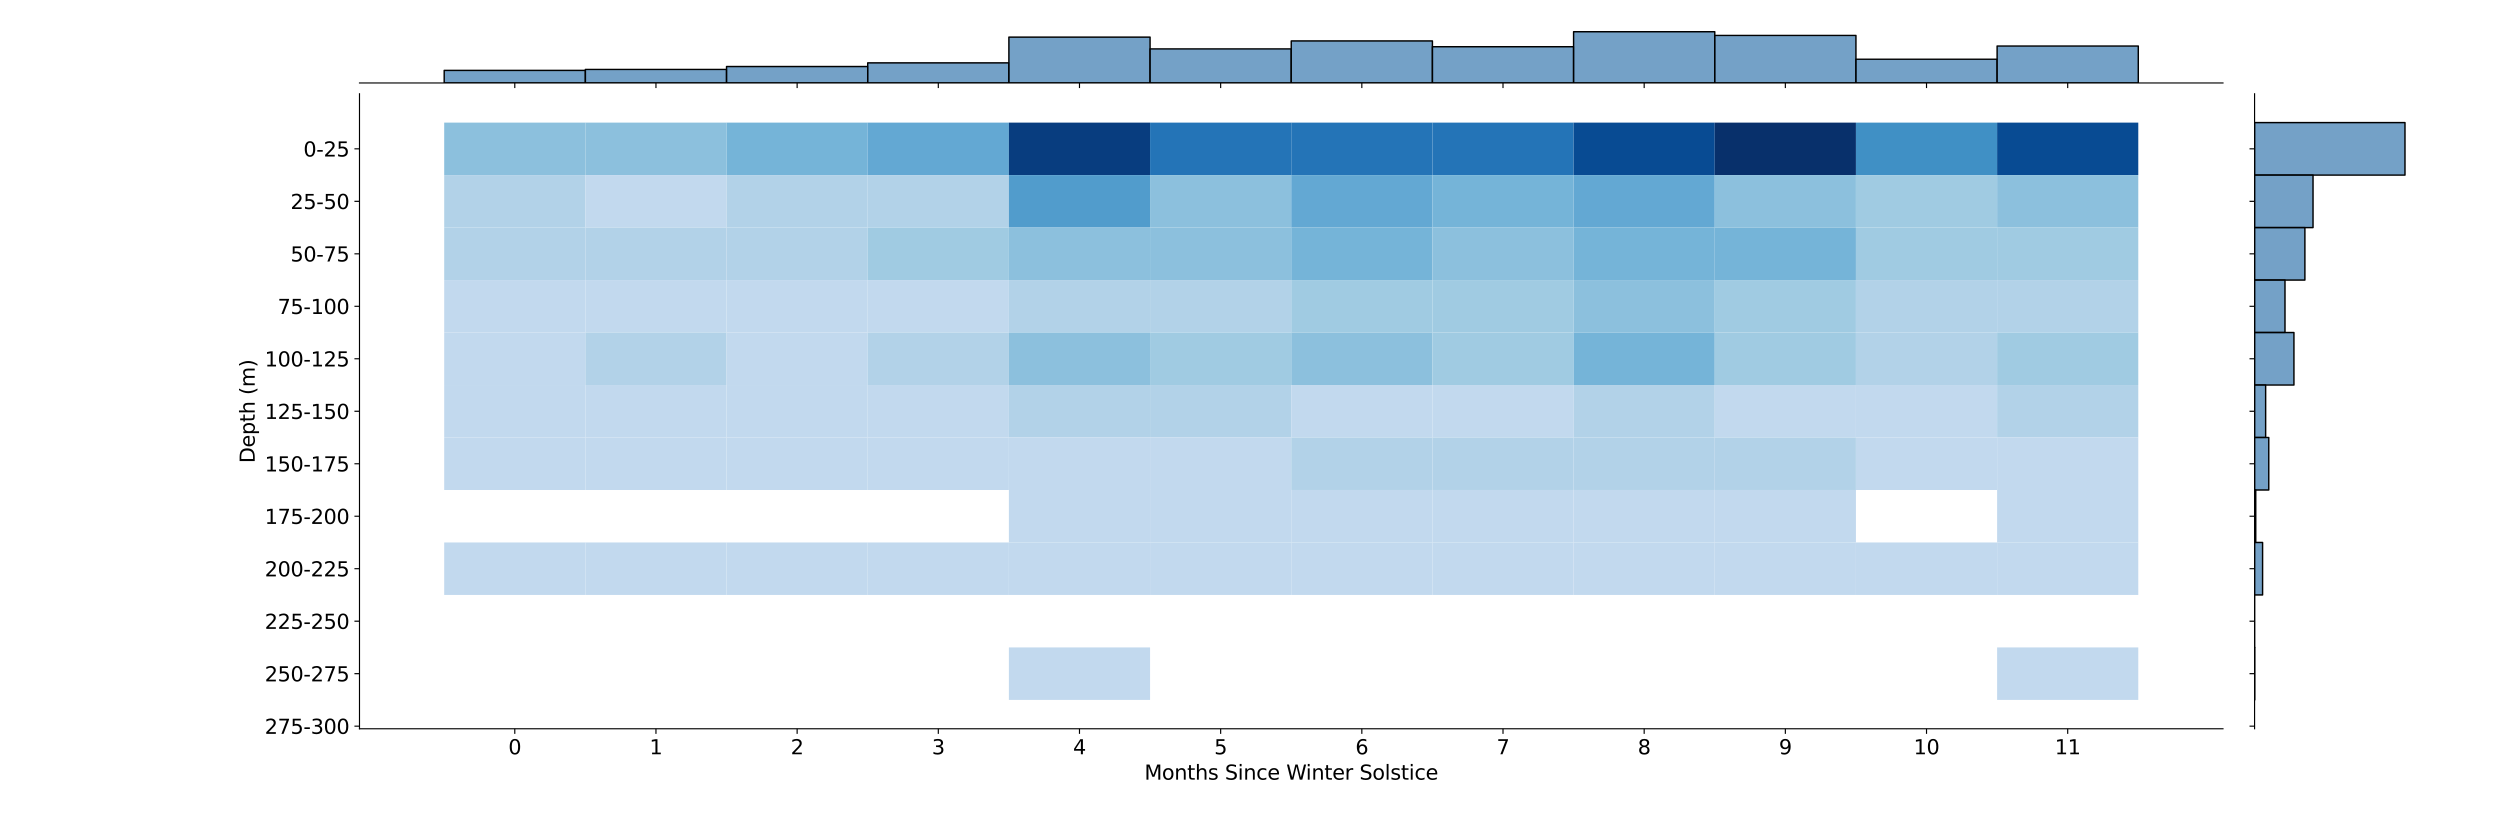 <?xml version="1.0" encoding="utf-8" standalone="no"?>
<!DOCTYPE svg PUBLIC "-//W3C//DTD SVG 1.1//EN"
  "http://www.w3.org/Graphics/SVG/1.1/DTD/svg11.dtd">
<svg xmlns:xlink="http://www.w3.org/1999/xlink" width="1728pt" height="576pt" viewBox="0 0 1728 576" xmlns="http://www.w3.org/2000/svg" version="1.1">
 <defs>
  <style type="text/css">*{stroke-linejoin: round; stroke-linecap: butt}</style>
 </defs>
 <g id="figure_1">
  <g id="patch_1">
   <path d="M 0 576 
L 1728 576 
L 1728 0 
L 0 0 
z
" style="fill: #ffffff"/>
  </g>
  <g id="axes_1">
   <g id="patch_2">
    <path d="M 248.48 503.733 
L 1536.532 503.733 
L 1536.532 64.798 
L 248.48 64.798 
z
" style="fill: #ffffff"/>
   </g>
   <g id="QuadMesh_1">
    <path d="M 307.028 84.749 
L 404.607 84.749 
L 404.607 121.025 
L 307.028 121.025 
L 307.028 84.749 
" clip-path="url(#pee26b76f98)" style="fill: #8cc0dd"/>
    <path d="M 404.607 84.749 
L 502.187 84.749 
L 502.187 121.025 
L 404.607 121.025 
L 404.607 84.749 
" clip-path="url(#pee26b76f98)" style="fill: #8cc0dd"/>
    <path d="M 502.187 84.749 
L 599.767 84.749 
L 599.767 121.025 
L 502.187 121.025 
L 502.187 84.749 
" clip-path="url(#pee26b76f98)" style="fill: #75b4d8"/>
    <path d="M 599.767 84.749 
L 697.346 84.749 
L 697.346 121.025 
L 599.767 121.025 
L 599.767 84.749 
" clip-path="url(#pee26b76f98)" style="fill: #63a8d3"/>
    <path d="M 697.346 84.749 
L 794.926 84.749 
L 794.926 121.025 
L 697.346 121.025 
L 697.346 84.749 
" clip-path="url(#pee26b76f98)" style="fill: #083d7f"/>
    <path d="M 794.926 84.749 
L 892.506 84.749 
L 892.506 121.025 
L 794.926 121.025 
L 794.926 84.749 
" clip-path="url(#pee26b76f98)" style="fill: #2474b7"/>
    <path d="M 892.506 84.749 
L 990.086 84.749 
L 990.086 121.025 
L 892.506 121.025 
L 892.506 84.749 
" clip-path="url(#pee26b76f98)" style="fill: #2474b7"/>
    <path d="M 990.086 84.749 
L 1087.665 84.749 
L 1087.665 121.025 
L 990.086 121.025 
L 990.086 84.749 
" clip-path="url(#pee26b76f98)" style="fill: #2474b7"/>
    <path d="M 1087.665 84.749 
L 1185.245 84.749 
L 1185.245 121.025 
L 1087.665 121.025 
L 1087.665 84.749 
" clip-path="url(#pee26b76f98)" style="fill: #084b93"/>
    <path d="M 1185.245 84.749 
L 1282.825 84.749 
L 1282.825 121.025 
L 1185.245 121.025 
L 1185.245 84.749 
" clip-path="url(#pee26b76f98)" style="fill: #08306b"/>
    <path d="M 1282.825 84.749 
L 1380.404 84.749 
L 1380.404 121.025 
L 1282.825 121.025 
L 1282.825 84.749 
" clip-path="url(#pee26b76f98)" style="fill: #4090c5"/>
    <path d="M 1380.404 84.749 
L 1477.984 84.749 
L 1477.984 121.025 
L 1380.404 121.025 
L 1380.404 84.749 
" clip-path="url(#pee26b76f98)" style="fill: #084b93"/>
    <path d="M 307.028 121.025 
L 404.607 121.025 
L 404.607 157.301 
L 307.028 157.301 
L 307.028 121.025 
" clip-path="url(#pee26b76f98)" style="fill: #b2d2e8"/>
    <path d="M 404.607 121.025 
L 502.187 121.025 
L 502.187 157.301 
L 404.607 157.301 
L 404.607 121.025 
" clip-path="url(#pee26b76f98)" style="fill: #c2d9ee"/>
    <path d="M 502.187 121.025 
L 599.767 121.025 
L 599.767 157.301 
L 502.187 157.301 
L 502.187 121.025 
" clip-path="url(#pee26b76f98)" style="fill: #b2d2e8"/>
    <path d="M 599.767 121.025 
L 697.346 121.025 
L 697.346 157.301 
L 599.767 157.301 
L 599.767 121.025 
" clip-path="url(#pee26b76f98)" style="fill: #b2d2e8"/>
    <path d="M 697.346 121.025 
L 794.926 121.025 
L 794.926 157.301 
L 697.346 157.301 
L 697.346 121.025 
" clip-path="url(#pee26b76f98)" style="fill: #519ccc"/>
    <path d="M 794.926 121.025 
L 892.506 121.025 
L 892.506 157.301 
L 794.926 157.301 
L 794.926 121.025 
" clip-path="url(#pee26b76f98)" style="fill: #8cc0dd"/>
    <path d="M 892.506 121.025 
L 990.086 121.025 
L 990.086 157.301 
L 892.506 157.301 
L 892.506 121.025 
" clip-path="url(#pee26b76f98)" style="fill: #63a8d3"/>
    <path d="M 990.086 121.025 
L 1087.665 121.025 
L 1087.665 157.301 
L 990.086 157.301 
L 990.086 121.025 
" clip-path="url(#pee26b76f98)" style="fill: #75b4d8"/>
    <path d="M 1087.665 121.025 
L 1185.245 121.025 
L 1185.245 157.301 
L 1087.665 157.301 
L 1087.665 121.025 
" clip-path="url(#pee26b76f98)" style="fill: #63a8d3"/>
    <path d="M 1185.245 121.025 
L 1282.825 121.025 
L 1282.825 157.301 
L 1185.245 157.301 
L 1185.245 121.025 
" clip-path="url(#pee26b76f98)" style="fill: #8cc0dd"/>
    <path d="M 1282.825 121.025 
L 1380.404 121.025 
L 1380.404 157.301 
L 1282.825 157.301 
L 1282.825 121.025 
" clip-path="url(#pee26b76f98)" style="fill: #a0cbe2"/>
    <path d="M 1380.404 121.025 
L 1477.984 121.025 
L 1477.984 157.301 
L 1380.404 157.301 
L 1380.404 121.025 
" clip-path="url(#pee26b76f98)" style="fill: #8cc0dd"/>
    <path d="M 307.028 157.301 
L 404.607 157.301 
L 404.607 193.576 
L 307.028 193.576 
L 307.028 157.301 
" clip-path="url(#pee26b76f98)" style="fill: #b2d2e8"/>
    <path d="M 404.607 157.301 
L 502.187 157.301 
L 502.187 193.576 
L 404.607 193.576 
L 404.607 157.301 
" clip-path="url(#pee26b76f98)" style="fill: #b2d2e8"/>
    <path d="M 502.187 157.301 
L 599.767 157.301 
L 599.767 193.576 
L 502.187 193.576 
L 502.187 157.301 
" clip-path="url(#pee26b76f98)" style="fill: #b2d2e8"/>
    <path d="M 599.767 157.301 
L 697.346 157.301 
L 697.346 193.576 
L 599.767 193.576 
L 599.767 157.301 
" clip-path="url(#pee26b76f98)" style="fill: #a0cbe2"/>
    <path d="M 697.346 157.301 
L 794.926 157.301 
L 794.926 193.576 
L 697.346 193.576 
L 697.346 157.301 
" clip-path="url(#pee26b76f98)" style="fill: #8cc0dd"/>
    <path d="M 794.926 157.301 
L 892.506 157.301 
L 892.506 193.576 
L 794.926 193.576 
L 794.926 157.301 
" clip-path="url(#pee26b76f98)" style="fill: #8cc0dd"/>
    <path d="M 892.506 157.301 
L 990.086 157.301 
L 990.086 193.576 
L 892.506 193.576 
L 892.506 157.301 
" clip-path="url(#pee26b76f98)" style="fill: #75b4d8"/>
    <path d="M 990.086 157.301 
L 1087.665 157.301 
L 1087.665 193.576 
L 990.086 193.576 
L 990.086 157.301 
" clip-path="url(#pee26b76f98)" style="fill: #8cc0dd"/>
    <path d="M 1087.665 157.301 
L 1185.245 157.301 
L 1185.245 193.576 
L 1087.665 193.576 
L 1087.665 157.301 
" clip-path="url(#pee26b76f98)" style="fill: #75b4d8"/>
    <path d="M 1185.245 157.301 
L 1282.825 157.301 
L 1282.825 193.576 
L 1185.245 193.576 
L 1185.245 157.301 
" clip-path="url(#pee26b76f98)" style="fill: #75b4d8"/>
    <path d="M 1282.825 157.301 
L 1380.404 157.301 
L 1380.404 193.576 
L 1282.825 193.576 
L 1282.825 157.301 
" clip-path="url(#pee26b76f98)" style="fill: #a0cbe2"/>
    <path d="M 1380.404 157.301 
L 1477.984 157.301 
L 1477.984 193.576 
L 1380.404 193.576 
L 1380.404 157.301 
" clip-path="url(#pee26b76f98)" style="fill: #a0cbe2"/>
    <path d="M 307.028 193.576 
L 404.607 193.576 
L 404.607 229.852 
L 307.028 229.852 
L 307.028 193.576 
" clip-path="url(#pee26b76f98)" style="fill: #c2d9ee"/>
    <path d="M 404.607 193.576 
L 502.187 193.576 
L 502.187 229.852 
L 404.607 229.852 
L 404.607 193.576 
" clip-path="url(#pee26b76f98)" style="fill: #c2d9ee"/>
    <path d="M 502.187 193.576 
L 599.767 193.576 
L 599.767 229.852 
L 502.187 229.852 
L 502.187 193.576 
" clip-path="url(#pee26b76f98)" style="fill: #c2d9ee"/>
    <path d="M 599.767 193.576 
L 697.346 193.576 
L 697.346 229.852 
L 599.767 229.852 
L 599.767 193.576 
" clip-path="url(#pee26b76f98)" style="fill: #c2d9ee"/>
    <path d="M 697.346 193.576 
L 794.926 193.576 
L 794.926 229.852 
L 697.346 229.852 
L 697.346 193.576 
" clip-path="url(#pee26b76f98)" style="fill: #b2d2e8"/>
    <path d="M 794.926 193.576 
L 892.506 193.576 
L 892.506 229.852 
L 794.926 229.852 
L 794.926 193.576 
" clip-path="url(#pee26b76f98)" style="fill: #b2d2e8"/>
    <path d="M 892.506 193.576 
L 990.086 193.576 
L 990.086 229.852 
L 892.506 229.852 
L 892.506 193.576 
" clip-path="url(#pee26b76f98)" style="fill: #a0cbe2"/>
    <path d="M 990.086 193.576 
L 1087.665 193.576 
L 1087.665 229.852 
L 990.086 229.852 
L 990.086 193.576 
" clip-path="url(#pee26b76f98)" style="fill: #a0cbe2"/>
    <path d="M 1087.665 193.576 
L 1185.245 193.576 
L 1185.245 229.852 
L 1087.665 229.852 
L 1087.665 193.576 
" clip-path="url(#pee26b76f98)" style="fill: #8cc0dd"/>
    <path d="M 1185.245 193.576 
L 1282.825 193.576 
L 1282.825 229.852 
L 1185.245 229.852 
L 1185.245 193.576 
" clip-path="url(#pee26b76f98)" style="fill: #a0cbe2"/>
    <path d="M 1282.825 193.576 
L 1380.404 193.576 
L 1380.404 229.852 
L 1282.825 229.852 
L 1282.825 193.576 
" clip-path="url(#pee26b76f98)" style="fill: #b2d2e8"/>
    <path d="M 1380.404 193.576 
L 1477.984 193.576 
L 1477.984 229.852 
L 1380.404 229.852 
L 1380.404 193.576 
" clip-path="url(#pee26b76f98)" style="fill: #b2d2e8"/>
    <path d="M 307.028 229.852 
L 404.607 229.852 
L 404.607 266.128 
L 307.028 266.128 
L 307.028 229.852 
" clip-path="url(#pee26b76f98)" style="fill: #c2d9ee"/>
    <path d="M 404.607 229.852 
L 502.187 229.852 
L 502.187 266.128 
L 404.607 266.128 
L 404.607 229.852 
" clip-path="url(#pee26b76f98)" style="fill: #b2d2e8"/>
    <path d="M 502.187 229.852 
L 599.767 229.852 
L 599.767 266.128 
L 502.187 266.128 
L 502.187 229.852 
" clip-path="url(#pee26b76f98)" style="fill: #c2d9ee"/>
    <path d="M 599.767 229.852 
L 697.346 229.852 
L 697.346 266.128 
L 599.767 266.128 
L 599.767 229.852 
" clip-path="url(#pee26b76f98)" style="fill: #b2d2e8"/>
    <path d="M 697.346 229.852 
L 794.926 229.852 
L 794.926 266.128 
L 697.346 266.128 
L 697.346 229.852 
" clip-path="url(#pee26b76f98)" style="fill: #8cc0dd"/>
    <path d="M 794.926 229.852 
L 892.506 229.852 
L 892.506 266.128 
L 794.926 266.128 
L 794.926 229.852 
" clip-path="url(#pee26b76f98)" style="fill: #a0cbe2"/>
    <path d="M 892.506 229.852 
L 990.086 229.852 
L 990.086 266.128 
L 892.506 266.128 
L 892.506 229.852 
" clip-path="url(#pee26b76f98)" style="fill: #8cc0dd"/>
    <path d="M 990.086 229.852 
L 1087.665 229.852 
L 1087.665 266.128 
L 990.086 266.128 
L 990.086 229.852 
" clip-path="url(#pee26b76f98)" style="fill: #a0cbe2"/>
    <path d="M 1087.665 229.852 
L 1185.245 229.852 
L 1185.245 266.128 
L 1087.665 266.128 
L 1087.665 229.852 
" clip-path="url(#pee26b76f98)" style="fill: #75b4d8"/>
    <path d="M 1185.245 229.852 
L 1282.825 229.852 
L 1282.825 266.128 
L 1185.245 266.128 
L 1185.245 229.852 
" clip-path="url(#pee26b76f98)" style="fill: #a0cbe2"/>
    <path d="M 1282.825 229.852 
L 1380.404 229.852 
L 1380.404 266.128 
L 1282.825 266.128 
L 1282.825 229.852 
" clip-path="url(#pee26b76f98)" style="fill: #b2d2e8"/>
    <path d="M 1380.404 229.852 
L 1477.984 229.852 
L 1477.984 266.128 
L 1380.404 266.128 
L 1380.404 229.852 
" clip-path="url(#pee26b76f98)" style="fill: #a0cbe2"/>
    <path d="M 307.028 266.128 
L 404.607 266.128 
L 404.607 302.403 
L 307.028 302.403 
L 307.028 266.128 
" clip-path="url(#pee26b76f98)" style="fill: #c2d9ee"/>
    <path d="M 404.607 266.128 
L 502.187 266.128 
L 502.187 302.403 
L 404.607 302.403 
L 404.607 266.128 
" clip-path="url(#pee26b76f98)" style="fill: #c2d9ee"/>
    <path d="M 502.187 266.128 
L 599.767 266.128 
L 599.767 302.403 
L 502.187 302.403 
L 502.187 266.128 
" clip-path="url(#pee26b76f98)" style="fill: #c2d9ee"/>
    <path d="M 599.767 266.128 
L 697.346 266.128 
L 697.346 302.403 
L 599.767 302.403 
L 599.767 266.128 
" clip-path="url(#pee26b76f98)" style="fill: #c2d9ee"/>
    <path d="M 697.346 266.128 
L 794.926 266.128 
L 794.926 302.403 
L 697.346 302.403 
L 697.346 266.128 
" clip-path="url(#pee26b76f98)" style="fill: #b2d2e8"/>
    <path d="M 794.926 266.128 
L 892.506 266.128 
L 892.506 302.403 
L 794.926 302.403 
L 794.926 266.128 
" clip-path="url(#pee26b76f98)" style="fill: #b2d2e8"/>
    <path d="M 892.506 266.128 
L 990.086 266.128 
L 990.086 302.403 
L 892.506 302.403 
L 892.506 266.128 
" clip-path="url(#pee26b76f98)" style="fill: #c2d9ee"/>
    <path d="M 990.086 266.128 
L 1087.665 266.128 
L 1087.665 302.403 
L 990.086 302.403 
L 990.086 266.128 
" clip-path="url(#pee26b76f98)" style="fill: #c2d9ee"/>
    <path d="M 1087.665 266.128 
L 1185.245 266.128 
L 1185.245 302.403 
L 1087.665 302.403 
L 1087.665 266.128 
" clip-path="url(#pee26b76f98)" style="fill: #b2d2e8"/>
    <path d="M 1185.245 266.128 
L 1282.825 266.128 
L 1282.825 302.403 
L 1185.245 302.403 
L 1185.245 266.128 
" clip-path="url(#pee26b76f98)" style="fill: #c2d9ee"/>
    <path d="M 1282.825 266.128 
L 1380.404 266.128 
L 1380.404 302.403 
L 1282.825 302.403 
L 1282.825 266.128 
" clip-path="url(#pee26b76f98)" style="fill: #c2d9ee"/>
    <path d="M 1380.404 266.128 
L 1477.984 266.128 
L 1477.984 302.403 
L 1380.404 302.403 
L 1380.404 266.128 
" clip-path="url(#pee26b76f98)" style="fill: #b2d2e8"/>
    <path d="M 307.028 302.403 
L 404.607 302.403 
L 404.607 338.679 
L 307.028 338.679 
L 307.028 302.403 
" clip-path="url(#pee26b76f98)" style="fill: #c2d9ee"/>
    <path d="M 404.607 302.403 
L 502.187 302.403 
L 502.187 338.679 
L 404.607 338.679 
L 404.607 302.403 
" clip-path="url(#pee26b76f98)" style="fill: #c2d9ee"/>
    <path d="M 502.187 302.403 
L 599.767 302.403 
L 599.767 338.679 
L 502.187 338.679 
L 502.187 302.403 
" clip-path="url(#pee26b76f98)" style="fill: #c2d9ee"/>
    <path d="M 599.767 302.403 
L 697.346 302.403 
L 697.346 338.679 
L 599.767 338.679 
L 599.767 302.403 
" clip-path="url(#pee26b76f98)" style="fill: #c2d9ee"/>
    <path d="M 697.346 302.403 
L 794.926 302.403 
L 794.926 338.679 
L 697.346 338.679 
L 697.346 302.403 
" clip-path="url(#pee26b76f98)" style="fill: #c2d9ee"/>
    <path d="M 794.926 302.403 
L 892.506 302.403 
L 892.506 338.679 
L 794.926 338.679 
L 794.926 302.403 
" clip-path="url(#pee26b76f98)" style="fill: #c2d9ee"/>
    <path d="M 892.506 302.403 
L 990.086 302.403 
L 990.086 338.679 
L 892.506 338.679 
L 892.506 302.403 
" clip-path="url(#pee26b76f98)" style="fill: #b2d2e8"/>
    <path d="M 990.086 302.403 
L 1087.665 302.403 
L 1087.665 338.679 
L 990.086 338.679 
L 990.086 302.403 
" clip-path="url(#pee26b76f98)" style="fill: #b2d2e8"/>
    <path d="M 1087.665 302.403 
L 1185.245 302.403 
L 1185.245 338.679 
L 1087.665 338.679 
L 1087.665 302.403 
" clip-path="url(#pee26b76f98)" style="fill: #b2d2e8"/>
    <path d="M 1185.245 302.403 
L 1282.825 302.403 
L 1282.825 338.679 
L 1185.245 338.679 
L 1185.245 302.403 
" clip-path="url(#pee26b76f98)" style="fill: #b2d2e8"/>
    <path d="M 1282.825 302.403 
L 1380.404 302.403 
L 1380.404 338.679 
L 1282.825 338.679 
L 1282.825 302.403 
" clip-path="url(#pee26b76f98)" style="fill: #c2d9ee"/>
    <path d="M 1380.404 302.403 
L 1477.984 302.403 
L 1477.984 338.679 
L 1380.404 338.679 
L 1380.404 302.403 
" clip-path="url(#pee26b76f98)" style="fill: #c2d9ee"/>
    <path d="M 307.028 338.679 
L 404.607 338.679 
L 404.607 374.955 
L 307.028 374.955 
L 307.028 338.679 
" clip-path="url(#pee26b76f98)" style="fill: none"/>
    <path d="M 404.607 338.679 
L 502.187 338.679 
L 502.187 374.955 
L 404.607 374.955 
L 404.607 338.679 
" clip-path="url(#pee26b76f98)" style="fill: none"/>
    <path d="M 502.187 338.679 
L 599.767 338.679 
L 599.767 374.955 
L 502.187 374.955 
L 502.187 338.679 
" clip-path="url(#pee26b76f98)" style="fill: none"/>
    <path d="M 599.767 338.679 
L 697.346 338.679 
L 697.346 374.955 
L 599.767 374.955 
L 599.767 338.679 
" clip-path="url(#pee26b76f98)" style="fill: none"/>
    <path d="M 697.346 338.679 
L 794.926 338.679 
L 794.926 374.955 
L 697.346 374.955 
L 697.346 338.679 
" clip-path="url(#pee26b76f98)" style="fill: #c2d9ee"/>
    <path d="M 794.926 338.679 
L 892.506 338.679 
L 892.506 374.955 
L 794.926 374.955 
L 794.926 338.679 
" clip-path="url(#pee26b76f98)" style="fill: #c2d9ee"/>
    <path d="M 892.506 338.679 
L 990.086 338.679 
L 990.086 374.955 
L 892.506 374.955 
L 892.506 338.679 
" clip-path="url(#pee26b76f98)" style="fill: #c2d9ee"/>
    <path d="M 990.086 338.679 
L 1087.665 338.679 
L 1087.665 374.955 
L 990.086 374.955 
L 990.086 338.679 
" clip-path="url(#pee26b76f98)" style="fill: #c2d9ee"/>
    <path d="M 1087.665 338.679 
L 1185.245 338.679 
L 1185.245 374.955 
L 1087.665 374.955 
L 1087.665 338.679 
" clip-path="url(#pee26b76f98)" style="fill: #c2d9ee"/>
    <path d="M 1185.245 338.679 
L 1282.825 338.679 
L 1282.825 374.955 
L 1185.245 374.955 
L 1185.245 338.679 
" clip-path="url(#pee26b76f98)" style="fill: #c2d9ee"/>
    <path d="M 1282.825 338.679 
L 1380.404 338.679 
L 1380.404 374.955 
L 1282.825 374.955 
L 1282.825 338.679 
" clip-path="url(#pee26b76f98)" style="fill: none"/>
    <path d="M 1380.404 338.679 
L 1477.984 338.679 
L 1477.984 374.955 
L 1380.404 374.955 
L 1380.404 338.679 
" clip-path="url(#pee26b76f98)" style="fill: #c2d9ee"/>
    <path d="M 307.028 374.955 
L 404.607 374.955 
L 404.607 411.23 
L 307.028 411.23 
L 307.028 374.955 
" clip-path="url(#pee26b76f98)" style="fill: #c2d9ee"/>
    <path d="M 404.607 374.955 
L 502.187 374.955 
L 502.187 411.23 
L 404.607 411.23 
L 404.607 374.955 
" clip-path="url(#pee26b76f98)" style="fill: #c2d9ee"/>
    <path d="M 502.187 374.955 
L 599.767 374.955 
L 599.767 411.23 
L 502.187 411.23 
L 502.187 374.955 
" clip-path="url(#pee26b76f98)" style="fill: #c2d9ee"/>
    <path d="M 599.767 374.955 
L 697.346 374.955 
L 697.346 411.23 
L 599.767 411.23 
L 599.767 374.955 
" clip-path="url(#pee26b76f98)" style="fill: #c2d9ee"/>
    <path d="M 697.346 374.955 
L 794.926 374.955 
L 794.926 411.23 
L 697.346 411.23 
L 697.346 374.955 
" clip-path="url(#pee26b76f98)" style="fill: #c2d9ee"/>
    <path d="M 794.926 374.955 
L 892.506 374.955 
L 892.506 411.23 
L 794.926 411.23 
L 794.926 374.955 
" clip-path="url(#pee26b76f98)" style="fill: #c2d9ee"/>
    <path d="M 892.506 374.955 
L 990.086 374.955 
L 990.086 411.23 
L 892.506 411.23 
L 892.506 374.955 
" clip-path="url(#pee26b76f98)" style="fill: #c2d9ee"/>
    <path d="M 990.086 374.955 
L 1087.665 374.955 
L 1087.665 411.23 
L 990.086 411.23 
L 990.086 374.955 
" clip-path="url(#pee26b76f98)" style="fill: #c2d9ee"/>
    <path d="M 1087.665 374.955 
L 1185.245 374.955 
L 1185.245 411.23 
L 1087.665 411.23 
L 1087.665 374.955 
" clip-path="url(#pee26b76f98)" style="fill: #c2d9ee"/>
    <path d="M 1185.245 374.955 
L 1282.825 374.955 
L 1282.825 411.23 
L 1185.245 411.23 
L 1185.245 374.955 
" clip-path="url(#pee26b76f98)" style="fill: #c2d9ee"/>
    <path d="M 1282.825 374.955 
L 1380.404 374.955 
L 1380.404 411.23 
L 1282.825 411.23 
L 1282.825 374.955 
" clip-path="url(#pee26b76f98)" style="fill: #c2d9ee"/>
    <path d="M 1380.404 374.955 
L 1477.984 374.955 
L 1477.984 411.23 
L 1380.404 411.23 
L 1380.404 374.955 
" clip-path="url(#pee26b76f98)" style="fill: #c2d9ee"/>
    <path d="M 307.028 411.23 
L 404.607 411.23 
L 404.607 447.506 
L 307.028 447.506 
L 307.028 411.23 
" clip-path="url(#pee26b76f98)" style="fill: none"/>
    <path d="M 404.607 411.23 
L 502.187 411.23 
L 502.187 447.506 
L 404.607 447.506 
L 404.607 411.23 
" clip-path="url(#pee26b76f98)" style="fill: none"/>
    <path d="M 502.187 411.23 
L 599.767 411.23 
L 599.767 447.506 
L 502.187 447.506 
L 502.187 411.23 
" clip-path="url(#pee26b76f98)" style="fill: none"/>
    <path d="M 599.767 411.23 
L 697.346 411.23 
L 697.346 447.506 
L 599.767 447.506 
L 599.767 411.23 
" clip-path="url(#pee26b76f98)" style="fill: none"/>
    <path d="M 697.346 411.23 
L 794.926 411.23 
L 794.926 447.506 
L 697.346 447.506 
L 697.346 411.23 
" clip-path="url(#pee26b76f98)" style="fill: none"/>
    <path d="M 794.926 411.23 
L 892.506 411.23 
L 892.506 447.506 
L 794.926 447.506 
L 794.926 411.23 
" clip-path="url(#pee26b76f98)" style="fill: none"/>
    <path d="M 892.506 411.23 
L 990.086 411.23 
L 990.086 447.506 
L 892.506 447.506 
L 892.506 411.23 
" clip-path="url(#pee26b76f98)" style="fill: none"/>
    <path d="M 990.086 411.23 
L 1087.665 411.23 
L 1087.665 447.506 
L 990.086 447.506 
L 990.086 411.23 
" clip-path="url(#pee26b76f98)" style="fill: none"/>
    <path d="M 1087.665 411.23 
L 1185.245 411.23 
L 1185.245 447.506 
L 1087.665 447.506 
L 1087.665 411.23 
" clip-path="url(#pee26b76f98)" style="fill: none"/>
    <path d="M 1185.245 411.23 
L 1282.825 411.23 
L 1282.825 447.506 
L 1185.245 447.506 
L 1185.245 411.23 
" clip-path="url(#pee26b76f98)" style="fill: none"/>
    <path d="M 1282.825 411.23 
L 1380.404 411.23 
L 1380.404 447.506 
L 1282.825 447.506 
L 1282.825 411.23 
" clip-path="url(#pee26b76f98)" style="fill: none"/>
    <path d="M 1380.404 411.23 
L 1477.984 411.23 
L 1477.984 447.506 
L 1380.404 447.506 
L 1380.404 411.23 
" clip-path="url(#pee26b76f98)" style="fill: none"/>
    <path d="M 307.028 447.506 
L 404.607 447.506 
L 404.607 483.782 
L 307.028 483.782 
L 307.028 447.506 
" clip-path="url(#pee26b76f98)" style="fill: none"/>
    <path d="M 404.607 447.506 
L 502.187 447.506 
L 502.187 483.782 
L 404.607 483.782 
L 404.607 447.506 
" clip-path="url(#pee26b76f98)" style="fill: none"/>
    <path d="M 502.187 447.506 
L 599.767 447.506 
L 599.767 483.782 
L 502.187 483.782 
L 502.187 447.506 
" clip-path="url(#pee26b76f98)" style="fill: none"/>
    <path d="M 599.767 447.506 
L 697.346 447.506 
L 697.346 483.782 
L 599.767 483.782 
L 599.767 447.506 
" clip-path="url(#pee26b76f98)" style="fill: none"/>
    <path d="M 697.346 447.506 
L 794.926 447.506 
L 794.926 483.782 
L 697.346 483.782 
L 697.346 447.506 
" clip-path="url(#pee26b76f98)" style="fill: #c2d9ee"/>
    <path d="M 794.926 447.506 
L 892.506 447.506 
L 892.506 483.782 
L 794.926 483.782 
L 794.926 447.506 
" clip-path="url(#pee26b76f98)" style="fill: none"/>
    <path d="M 892.506 447.506 
L 990.086 447.506 
L 990.086 483.782 
L 892.506 483.782 
L 892.506 447.506 
" clip-path="url(#pee26b76f98)" style="fill: none"/>
    <path d="M 990.086 447.506 
L 1087.665 447.506 
L 1087.665 483.782 
L 990.086 483.782 
L 990.086 447.506 
" clip-path="url(#pee26b76f98)" style="fill: none"/>
    <path d="M 1087.665 447.506 
L 1185.245 447.506 
L 1185.245 483.782 
L 1087.665 483.782 
L 1087.665 447.506 
" clip-path="url(#pee26b76f98)" style="fill: none"/>
    <path d="M 1185.245 447.506 
L 1282.825 447.506 
L 1282.825 483.782 
L 1185.245 483.782 
L 1185.245 447.506 
" clip-path="url(#pee26b76f98)" style="fill: none"/>
    <path d="M 1282.825 447.506 
L 1380.404 447.506 
L 1380.404 483.782 
L 1282.825 483.782 
L 1282.825 447.506 
" clip-path="url(#pee26b76f98)" style="fill: none"/>
    <path d="M 1380.404 447.506 
L 1477.984 447.506 
L 1477.984 483.782 
L 1380.404 483.782 
L 1380.404 447.506 
" clip-path="url(#pee26b76f98)" style="fill: #c2d9ee"/>
   </g>
   <g id="matplotlib.axis_1">
    <g id="xtick_1">
     <g id="line2d_1">
      <defs>
       <path id="mc1a020bfc7" d="M 0 0 
L 0 3.5 
" style="stroke: #000000; stroke-width: 0.8"/>
      </defs>
      <g>
       <use xlink:href="#mc1a020bfc7" x="355.818" y="503.733" style="stroke: #000000; stroke-width: 0.8"/>
      </g>
     </g>
     <g id="text_1">
      <!-- 0 -->
      <g transform="translate(351.364 521.371) scale(0.14 -0.14)">
       <defs>
        <path id="DejaVuSans-30" d="M 2034 4250 
Q 1547 4250 1301 3770 
Q 1056 3291 1056 2328 
Q 1056 1369 1301 889 
Q 1547 409 2034 409 
Q 2525 409 2770 889 
Q 3016 1369 3016 2328 
Q 3016 3291 2770 3770 
Q 2525 4250 2034 4250 
z
M 2034 4750 
Q 2819 4750 3233 4129 
Q 3647 3509 3647 2328 
Q 3647 1150 3233 529 
Q 2819 -91 2034 -91 
Q 1250 -91 836 529 
Q 422 1150 422 2328 
Q 422 3509 836 4129 
Q 1250 4750 2034 4750 
z
" transform="scale(0.016)"/>
       </defs>
       <use xlink:href="#DejaVuSans-30"/>
      </g>
     </g>
    </g>
    <g id="xtick_2">
     <g id="line2d_2">
      <g>
       <use xlink:href="#mc1a020bfc7" x="453.397" y="503.733" style="stroke: #000000; stroke-width: 0.8"/>
      </g>
     </g>
     <g id="text_2">
      <!-- 1 -->
      <g transform="translate(448.944 521.371) scale(0.14 -0.14)">
       <defs>
        <path id="DejaVuSans-31" d="M 794 531 
L 1825 531 
L 1825 4091 
L 703 3866 
L 703 4441 
L 1819 4666 
L 2450 4666 
L 2450 531 
L 3481 531 
L 3481 0 
L 794 0 
L 794 531 
z
" transform="scale(0.016)"/>
       </defs>
       <use xlink:href="#DejaVuSans-31"/>
      </g>
     </g>
    </g>
    <g id="xtick_3">
     <g id="line2d_3">
      <g>
       <use xlink:href="#mc1a020bfc7" x="550.977" y="503.733" style="stroke: #000000; stroke-width: 0.8"/>
      </g>
     </g>
     <g id="text_3">
      <!-- 2 -->
      <g transform="translate(546.523 521.371) scale(0.14 -0.14)">
       <defs>
        <path id="DejaVuSans-32" d="M 1228 531 
L 3431 531 
L 3431 0 
L 469 0 
L 469 531 
Q 828 903 1448 1529 
Q 2069 2156 2228 2338 
Q 2531 2678 2651 2914 
Q 2772 3150 2772 3378 
Q 2772 3750 2511 3984 
Q 2250 4219 1831 4219 
Q 1534 4219 1204 4116 
Q 875 4013 500 3803 
L 500 4441 
Q 881 4594 1212 4672 
Q 1544 4750 1819 4750 
Q 2544 4750 2975 4387 
Q 3406 4025 3406 3419 
Q 3406 3131 3298 2873 
Q 3191 2616 2906 2266 
Q 2828 2175 2409 1742 
Q 1991 1309 1228 531 
z
" transform="scale(0.016)"/>
       </defs>
       <use xlink:href="#DejaVuSans-32"/>
      </g>
     </g>
    </g>
    <g id="xtick_4">
     <g id="line2d_4">
      <g>
       <use xlink:href="#mc1a020bfc7" x="648.557" y="503.733" style="stroke: #000000; stroke-width: 0.8"/>
      </g>
     </g>
     <g id="text_4">
      <!-- 3 -->
      <g transform="translate(644.103 521.371) scale(0.14 -0.14)">
       <defs>
        <path id="DejaVuSans-33" d="M 2597 2516 
Q 3050 2419 3304 2112 
Q 3559 1806 3559 1356 
Q 3559 666 3084 287 
Q 2609 -91 1734 -91 
Q 1441 -91 1130 -33 
Q 819 25 488 141 
L 488 750 
Q 750 597 1062 519 
Q 1375 441 1716 441 
Q 2309 441 2620 675 
Q 2931 909 2931 1356 
Q 2931 1769 2642 2001 
Q 2353 2234 1838 2234 
L 1294 2234 
L 1294 2753 
L 1863 2753 
Q 2328 2753 2575 2939 
Q 2822 3125 2822 3475 
Q 2822 3834 2567 4026 
Q 2313 4219 1838 4219 
Q 1578 4219 1281 4162 
Q 984 4106 628 3988 
L 628 4550 
Q 988 4650 1302 4700 
Q 1616 4750 1894 4750 
Q 2613 4750 3031 4423 
Q 3450 4097 3450 3541 
Q 3450 3153 3228 2886 
Q 3006 2619 2597 2516 
z
" transform="scale(0.016)"/>
       </defs>
       <use xlink:href="#DejaVuSans-33"/>
      </g>
     </g>
    </g>
    <g id="xtick_5">
     <g id="line2d_5">
      <g>
       <use xlink:href="#mc1a020bfc7" x="746.136" y="503.733" style="stroke: #000000; stroke-width: 0.8"/>
      </g>
     </g>
     <g id="text_5">
      <!-- 4 -->
      <g transform="translate(741.683 521.371) scale(0.14 -0.14)">
       <defs>
        <path id="DejaVuSans-34" d="M 2419 4116 
L 825 1625 
L 2419 1625 
L 2419 4116 
z
M 2253 4666 
L 3047 4666 
L 3047 1625 
L 3713 1625 
L 3713 1100 
L 3047 1100 
L 3047 0 
L 2419 0 
L 2419 1100 
L 313 1100 
L 313 1709 
L 2253 4666 
z
" transform="scale(0.016)"/>
       </defs>
       <use xlink:href="#DejaVuSans-34"/>
      </g>
     </g>
    </g>
    <g id="xtick_6">
     <g id="line2d_6">
      <g>
       <use xlink:href="#mc1a020bfc7" x="843.716" y="503.733" style="stroke: #000000; stroke-width: 0.8"/>
      </g>
     </g>
     <g id="text_6">
      <!-- 5 -->
      <g transform="translate(839.262 521.371) scale(0.14 -0.14)">
       <defs>
        <path id="DejaVuSans-35" d="M 691 4666 
L 3169 4666 
L 3169 4134 
L 1269 4134 
L 1269 2991 
Q 1406 3038 1543 3061 
Q 1681 3084 1819 3084 
Q 2600 3084 3056 2656 
Q 3513 2228 3513 1497 
Q 3513 744 3044 326 
Q 2575 -91 1722 -91 
Q 1428 -91 1123 -41 
Q 819 9 494 109 
L 494 744 
Q 775 591 1075 516 
Q 1375 441 1709 441 
Q 2250 441 2565 725 
Q 2881 1009 2881 1497 
Q 2881 1984 2565 2268 
Q 2250 2553 1709 2553 
Q 1456 2553 1204 2497 
Q 953 2441 691 2322 
L 691 4666 
z
" transform="scale(0.016)"/>
       </defs>
       <use xlink:href="#DejaVuSans-35"/>
      </g>
     </g>
    </g>
    <g id="xtick_7">
     <g id="line2d_7">
      <g>
       <use xlink:href="#mc1a020bfc7" x="941.296" y="503.733" style="stroke: #000000; stroke-width: 0.8"/>
      </g>
     </g>
     <g id="text_7">
      <!-- 6 -->
      <g transform="translate(936.842 521.371) scale(0.14 -0.14)">
       <defs>
        <path id="DejaVuSans-36" d="M 2113 2584 
Q 1688 2584 1439 2293 
Q 1191 2003 1191 1497 
Q 1191 994 1439 701 
Q 1688 409 2113 409 
Q 2538 409 2786 701 
Q 3034 994 3034 1497 
Q 3034 2003 2786 2293 
Q 2538 2584 2113 2584 
z
M 3366 4563 
L 3366 3988 
Q 3128 4100 2886 4159 
Q 2644 4219 2406 4219 
Q 1781 4219 1451 3797 
Q 1122 3375 1075 2522 
Q 1259 2794 1537 2939 
Q 1816 3084 2150 3084 
Q 2853 3084 3261 2657 
Q 3669 2231 3669 1497 
Q 3669 778 3244 343 
Q 2819 -91 2113 -91 
Q 1303 -91 875 529 
Q 447 1150 447 2328 
Q 447 3434 972 4092 
Q 1497 4750 2381 4750 
Q 2619 4750 2861 4703 
Q 3103 4656 3366 4563 
z
" transform="scale(0.016)"/>
       </defs>
       <use xlink:href="#DejaVuSans-36"/>
      </g>
     </g>
    </g>
    <g id="xtick_8">
     <g id="line2d_8">
      <g>
       <use xlink:href="#mc1a020bfc7" x="1038.875" y="503.733" style="stroke: #000000; stroke-width: 0.8"/>
      </g>
     </g>
     <g id="text_8">
      <!-- 7 -->
      <g transform="translate(1034.422 521.371) scale(0.14 -0.14)">
       <defs>
        <path id="DejaVuSans-37" d="M 525 4666 
L 3525 4666 
L 3525 4397 
L 1831 0 
L 1172 0 
L 2766 4134 
L 525 4134 
L 525 4666 
z
" transform="scale(0.016)"/>
       </defs>
       <use xlink:href="#DejaVuSans-37"/>
      </g>
     </g>
    </g>
    <g id="xtick_9">
     <g id="line2d_9">
      <g>
       <use xlink:href="#mc1a020bfc7" x="1136.455" y="503.733" style="stroke: #000000; stroke-width: 0.8"/>
      </g>
     </g>
     <g id="text_9">
      <!-- 8 -->
      <g transform="translate(1132.001 521.371) scale(0.14 -0.14)">
       <defs>
        <path id="DejaVuSans-38" d="M 2034 2216 
Q 1584 2216 1326 1975 
Q 1069 1734 1069 1313 
Q 1069 891 1326 650 
Q 1584 409 2034 409 
Q 2484 409 2743 651 
Q 3003 894 3003 1313 
Q 3003 1734 2745 1975 
Q 2488 2216 2034 2216 
z
M 1403 2484 
Q 997 2584 770 2862 
Q 544 3141 544 3541 
Q 544 4100 942 4425 
Q 1341 4750 2034 4750 
Q 2731 4750 3128 4425 
Q 3525 4100 3525 3541 
Q 3525 3141 3298 2862 
Q 3072 2584 2669 2484 
Q 3125 2378 3379 2068 
Q 3634 1759 3634 1313 
Q 3634 634 3220 271 
Q 2806 -91 2034 -91 
Q 1263 -91 848 271 
Q 434 634 434 1313 
Q 434 1759 690 2068 
Q 947 2378 1403 2484 
z
M 1172 3481 
Q 1172 3119 1398 2916 
Q 1625 2713 2034 2713 
Q 2441 2713 2670 2916 
Q 2900 3119 2900 3481 
Q 2900 3844 2670 4047 
Q 2441 4250 2034 4250 
Q 1625 4250 1398 4047 
Q 1172 3844 1172 3481 
z
" transform="scale(0.016)"/>
       </defs>
       <use xlink:href="#DejaVuSans-38"/>
      </g>
     </g>
    </g>
    <g id="xtick_10">
     <g id="line2d_10">
      <g>
       <use xlink:href="#mc1a020bfc7" x="1234.035" y="503.733" style="stroke: #000000; stroke-width: 0.8"/>
      </g>
     </g>
     <g id="text_10">
      <!-- 9 -->
      <g transform="translate(1229.581 521.371) scale(0.14 -0.14)">
       <defs>
        <path id="DejaVuSans-39" d="M 703 97 
L 703 672 
Q 941 559 1184 500 
Q 1428 441 1663 441 
Q 2288 441 2617 861 
Q 2947 1281 2994 2138 
Q 2813 1869 2534 1725 
Q 2256 1581 1919 1581 
Q 1219 1581 811 2004 
Q 403 2428 403 3163 
Q 403 3881 828 4315 
Q 1253 4750 1959 4750 
Q 2769 4750 3195 4129 
Q 3622 3509 3622 2328 
Q 3622 1225 3098 567 
Q 2575 -91 1691 -91 
Q 1453 -91 1209 -44 
Q 966 3 703 97 
z
M 1959 2075 
Q 2384 2075 2632 2365 
Q 2881 2656 2881 3163 
Q 2881 3666 2632 3958 
Q 2384 4250 1959 4250 
Q 1534 4250 1286 3958 
Q 1038 3666 1038 3163 
Q 1038 2656 1286 2365 
Q 1534 2075 1959 2075 
z
" transform="scale(0.016)"/>
       </defs>
       <use xlink:href="#DejaVuSans-39"/>
      </g>
     </g>
    </g>
    <g id="xtick_11">
     <g id="line2d_11">
      <g>
       <use xlink:href="#mc1a020bfc7" x="1331.614" y="503.733" style="stroke: #000000; stroke-width: 0.8"/>
      </g>
     </g>
     <g id="text_11">
      <!-- 10 -->
      <g transform="translate(1322.707 521.371) scale(0.14 -0.14)">
       <use xlink:href="#DejaVuSans-31"/>
       <use xlink:href="#DejaVuSans-30" x="63.623"/>
      </g>
     </g>
    </g>
    <g id="xtick_12">
     <g id="line2d_12">
      <g>
       <use xlink:href="#mc1a020bfc7" x="1429.194" y="503.733" style="stroke: #000000; stroke-width: 0.8"/>
      </g>
     </g>
     <g id="text_12">
      <!-- 11 -->
      <g transform="translate(1420.287 521.371) scale(0.14 -0.14)">
       <use xlink:href="#DejaVuSans-31"/>
       <use xlink:href="#DejaVuSans-31" x="63.623"/>
      </g>
     </g>
    </g>
    <g id="text_13">
     <!-- Months Since Winter Solstice -->
     <g transform="translate(791.028 538.921) scale(0.14 -0.14)">
      <defs>
       <path id="DejaVuSans-4d" d="M 628 4666 
L 1569 4666 
L 2759 1491 
L 3956 4666 
L 4897 4666 
L 4897 0 
L 4281 0 
L 4281 4097 
L 3078 897 
L 2444 897 
L 1241 4097 
L 1241 0 
L 628 0 
L 628 4666 
z
" transform="scale(0.016)"/>
       <path id="DejaVuSans-6f" d="M 1959 3097 
Q 1497 3097 1228 2736 
Q 959 2375 959 1747 
Q 959 1119 1226 758 
Q 1494 397 1959 397 
Q 2419 397 2687 759 
Q 2956 1122 2956 1747 
Q 2956 2369 2687 2733 
Q 2419 3097 1959 3097 
z
M 1959 3584 
Q 2709 3584 3137 3096 
Q 3566 2609 3566 1747 
Q 3566 888 3137 398 
Q 2709 -91 1959 -91 
Q 1206 -91 779 398 
Q 353 888 353 1747 
Q 353 2609 779 3096 
Q 1206 3584 1959 3584 
z
" transform="scale(0.016)"/>
       <path id="DejaVuSans-6e" d="M 3513 2113 
L 3513 0 
L 2938 0 
L 2938 2094 
Q 2938 2591 2744 2837 
Q 2550 3084 2163 3084 
Q 1697 3084 1428 2787 
Q 1159 2491 1159 1978 
L 1159 0 
L 581 0 
L 581 3500 
L 1159 3500 
L 1159 2956 
Q 1366 3272 1645 3428 
Q 1925 3584 2291 3584 
Q 2894 3584 3203 3211 
Q 3513 2838 3513 2113 
z
" transform="scale(0.016)"/>
       <path id="DejaVuSans-74" d="M 1172 4494 
L 1172 3500 
L 2356 3500 
L 2356 3053 
L 1172 3053 
L 1172 1153 
Q 1172 725 1289 603 
Q 1406 481 1766 481 
L 2356 481 
L 2356 0 
L 1766 0 
Q 1100 0 847 248 
Q 594 497 594 1153 
L 594 3053 
L 172 3053 
L 172 3500 
L 594 3500 
L 594 4494 
L 1172 4494 
z
" transform="scale(0.016)"/>
       <path id="DejaVuSans-68" d="M 3513 2113 
L 3513 0 
L 2938 0 
L 2938 2094 
Q 2938 2591 2744 2837 
Q 2550 3084 2163 3084 
Q 1697 3084 1428 2787 
Q 1159 2491 1159 1978 
L 1159 0 
L 581 0 
L 581 4863 
L 1159 4863 
L 1159 2956 
Q 1366 3272 1645 3428 
Q 1925 3584 2291 3584 
Q 2894 3584 3203 3211 
Q 3513 2838 3513 2113 
z
" transform="scale(0.016)"/>
       <path id="DejaVuSans-73" d="M 2834 3397 
L 2834 2853 
Q 2591 2978 2328 3040 
Q 2066 3103 1784 3103 
Q 1356 3103 1142 2972 
Q 928 2841 928 2578 
Q 928 2378 1081 2264 
Q 1234 2150 1697 2047 
L 1894 2003 
Q 2506 1872 2764 1633 
Q 3022 1394 3022 966 
Q 3022 478 2636 193 
Q 2250 -91 1575 -91 
Q 1294 -91 989 -36 
Q 684 19 347 128 
L 347 722 
Q 666 556 975 473 
Q 1284 391 1588 391 
Q 1994 391 2212 530 
Q 2431 669 2431 922 
Q 2431 1156 2273 1281 
Q 2116 1406 1581 1522 
L 1381 1569 
Q 847 1681 609 1914 
Q 372 2147 372 2553 
Q 372 3047 722 3315 
Q 1072 3584 1716 3584 
Q 2034 3584 2315 3537 
Q 2597 3491 2834 3397 
z
" transform="scale(0.016)"/>
       <path id="DejaVuSans-20" transform="scale(0.016)"/>
       <path id="DejaVuSans-53" d="M 3425 4513 
L 3425 3897 
Q 3066 4069 2747 4153 
Q 2428 4238 2131 4238 
Q 1616 4238 1336 4038 
Q 1056 3838 1056 3469 
Q 1056 3159 1242 3001 
Q 1428 2844 1947 2747 
L 2328 2669 
Q 3034 2534 3370 2195 
Q 3706 1856 3706 1288 
Q 3706 609 3251 259 
Q 2797 -91 1919 -91 
Q 1588 -91 1214 -16 
Q 841 59 441 206 
L 441 856 
Q 825 641 1194 531 
Q 1563 422 1919 422 
Q 2459 422 2753 634 
Q 3047 847 3047 1241 
Q 3047 1584 2836 1778 
Q 2625 1972 2144 2069 
L 1759 2144 
Q 1053 2284 737 2584 
Q 422 2884 422 3419 
Q 422 4038 858 4394 
Q 1294 4750 2059 4750 
Q 2388 4750 2728 4690 
Q 3069 4631 3425 4513 
z
" transform="scale(0.016)"/>
       <path id="DejaVuSans-69" d="M 603 3500 
L 1178 3500 
L 1178 0 
L 603 0 
L 603 3500 
z
M 603 4863 
L 1178 4863 
L 1178 4134 
L 603 4134 
L 603 4863 
z
" transform="scale(0.016)"/>
       <path id="DejaVuSans-63" d="M 3122 3366 
L 3122 2828 
Q 2878 2963 2633 3030 
Q 2388 3097 2138 3097 
Q 1578 3097 1268 2742 
Q 959 2388 959 1747 
Q 959 1106 1268 751 
Q 1578 397 2138 397 
Q 2388 397 2633 464 
Q 2878 531 3122 666 
L 3122 134 
Q 2881 22 2623 -34 
Q 2366 -91 2075 -91 
Q 1284 -91 818 406 
Q 353 903 353 1747 
Q 353 2603 823 3093 
Q 1294 3584 2113 3584 
Q 2378 3584 2631 3529 
Q 2884 3475 3122 3366 
z
" transform="scale(0.016)"/>
       <path id="DejaVuSans-65" d="M 3597 1894 
L 3597 1613 
L 953 1613 
Q 991 1019 1311 708 
Q 1631 397 2203 397 
Q 2534 397 2845 478 
Q 3156 559 3463 722 
L 3463 178 
Q 3153 47 2828 -22 
Q 2503 -91 2169 -91 
Q 1331 -91 842 396 
Q 353 884 353 1716 
Q 353 2575 817 3079 
Q 1281 3584 2069 3584 
Q 2775 3584 3186 3129 
Q 3597 2675 3597 1894 
z
M 3022 2063 
Q 3016 2534 2758 2815 
Q 2500 3097 2075 3097 
Q 1594 3097 1305 2825 
Q 1016 2553 972 2059 
L 3022 2063 
z
" transform="scale(0.016)"/>
       <path id="DejaVuSans-57" d="M 213 4666 
L 850 4666 
L 1831 722 
L 2809 4666 
L 3519 4666 
L 4500 722 
L 5478 4666 
L 6119 4666 
L 4947 0 
L 4153 0 
L 3169 4050 
L 2175 0 
L 1381 0 
L 213 4666 
z
" transform="scale(0.016)"/>
       <path id="DejaVuSans-72" d="M 2631 2963 
Q 2534 3019 2420 3045 
Q 2306 3072 2169 3072 
Q 1681 3072 1420 2755 
Q 1159 2438 1159 1844 
L 1159 0 
L 581 0 
L 581 3500 
L 1159 3500 
L 1159 2956 
Q 1341 3275 1631 3429 
Q 1922 3584 2338 3584 
Q 2397 3584 2469 3576 
Q 2541 3569 2628 3553 
L 2631 2963 
z
" transform="scale(0.016)"/>
       <path id="DejaVuSans-6c" d="M 603 4863 
L 1178 4863 
L 1178 0 
L 603 0 
L 603 4863 
z
" transform="scale(0.016)"/>
      </defs>
      <use xlink:href="#DejaVuSans-4d"/>
      <use xlink:href="#DejaVuSans-6f" x="86.279"/>
      <use xlink:href="#DejaVuSans-6e" x="147.461"/>
      <use xlink:href="#DejaVuSans-74" x="210.84"/>
      <use xlink:href="#DejaVuSans-68" x="250.049"/>
      <use xlink:href="#DejaVuSans-73" x="313.428"/>
      <use xlink:href="#DejaVuSans-20" x="365.527"/>
      <use xlink:href="#DejaVuSans-53" x="397.314"/>
      <use xlink:href="#DejaVuSans-69" x="460.791"/>
      <use xlink:href="#DejaVuSans-6e" x="488.574"/>
      <use xlink:href="#DejaVuSans-63" x="551.953"/>
      <use xlink:href="#DejaVuSans-65" x="606.934"/>
      <use xlink:href="#DejaVuSans-20" x="668.457"/>
      <use xlink:href="#DejaVuSans-57" x="700.244"/>
      <use xlink:href="#DejaVuSans-69" x="796.871"/>
      <use xlink:href="#DejaVuSans-6e" x="824.654"/>
      <use xlink:href="#DejaVuSans-74" x="888.033"/>
      <use xlink:href="#DejaVuSans-65" x="927.242"/>
      <use xlink:href="#DejaVuSans-72" x="988.766"/>
      <use xlink:href="#DejaVuSans-20" x="1029.879"/>
      <use xlink:href="#DejaVuSans-53" x="1061.666"/>
      <use xlink:href="#DejaVuSans-6f" x="1125.143"/>
      <use xlink:href="#DejaVuSans-6c" x="1186.324"/>
      <use xlink:href="#DejaVuSans-73" x="1214.107"/>
      <use xlink:href="#DejaVuSans-74" x="1266.207"/>
      <use xlink:href="#DejaVuSans-69" x="1305.416"/>
      <use xlink:href="#DejaVuSans-63" x="1333.199"/>
      <use xlink:href="#DejaVuSans-65" x="1388.18"/>
     </g>
    </g>
   </g>
   <g id="matplotlib.axis_2">
    <g id="ytick_1">
     <g id="line2d_13">
      <defs>
       <path id="m783607ff1e" d="M 0 0 
L -3.5 0 
" style="stroke: #000000; stroke-width: 0.8"/>
      </defs>
      <g>
       <use xlink:href="#m783607ff1e" x="248.48" y="102.887" style="stroke: #000000; stroke-width: 0.8"/>
      </g>
     </g>
     <g id="text_14">
      <!-- 0-25 -->
      <g transform="translate(209.707 108.206) scale(0.14 -0.14)">
       <defs>
        <path id="DejaVuSans-2d" d="M 313 2009 
L 1997 2009 
L 1997 1497 
L 313 1497 
L 313 2009 
z
" transform="scale(0.016)"/>
       </defs>
       <use xlink:href="#DejaVuSans-30"/>
       <use xlink:href="#DejaVuSans-2d" x="63.623"/>
       <use xlink:href="#DejaVuSans-32" x="99.707"/>
       <use xlink:href="#DejaVuSans-35" x="163.33"/>
      </g>
     </g>
    </g>
    <g id="ytick_2">
     <g id="line2d_14">
      <g>
       <use xlink:href="#m783607ff1e" x="248.48" y="139.163" style="stroke: #000000; stroke-width: 0.8"/>
      </g>
     </g>
     <g id="text_15">
      <!-- 25-50 -->
      <g transform="translate(200.799 144.482) scale(0.14 -0.14)">
       <use xlink:href="#DejaVuSans-32"/>
       <use xlink:href="#DejaVuSans-35" x="63.623"/>
       <use xlink:href="#DejaVuSans-2d" x="127.246"/>
       <use xlink:href="#DejaVuSans-35" x="163.33"/>
       <use xlink:href="#DejaVuSans-30" x="226.953"/>
      </g>
     </g>
    </g>
    <g id="ytick_3">
     <g id="line2d_15">
      <g>
       <use xlink:href="#m783607ff1e" x="248.48" y="175.438" style="stroke: #000000; stroke-width: 0.8"/>
      </g>
     </g>
     <g id="text_16">
      <!-- 50-75 -->
      <g transform="translate(200.799 180.757) scale(0.14 -0.14)">
       <use xlink:href="#DejaVuSans-35"/>
       <use xlink:href="#DejaVuSans-30" x="63.623"/>
       <use xlink:href="#DejaVuSans-2d" x="127.246"/>
       <use xlink:href="#DejaVuSans-37" x="163.33"/>
       <use xlink:href="#DejaVuSans-35" x="226.953"/>
      </g>
     </g>
    </g>
    <g id="ytick_4">
     <g id="line2d_16">
      <g>
       <use xlink:href="#m783607ff1e" x="248.48" y="211.714" style="stroke: #000000; stroke-width: 0.8"/>
      </g>
     </g>
     <g id="text_17">
      <!-- 75-100 -->
      <g transform="translate(191.892 217.033) scale(0.14 -0.14)">
       <use xlink:href="#DejaVuSans-37"/>
       <use xlink:href="#DejaVuSans-35" x="63.623"/>
       <use xlink:href="#DejaVuSans-2d" x="127.246"/>
       <use xlink:href="#DejaVuSans-31" x="163.33"/>
       <use xlink:href="#DejaVuSans-30" x="226.953"/>
       <use xlink:href="#DejaVuSans-30" x="290.576"/>
      </g>
     </g>
    </g>
    <g id="ytick_5">
     <g id="line2d_17">
      <g>
       <use xlink:href="#m783607ff1e" x="248.48" y="247.99" style="stroke: #000000; stroke-width: 0.8"/>
      </g>
     </g>
     <g id="text_18">
      <!-- 100-125 -->
      <g transform="translate(182.984 253.309) scale(0.14 -0.14)">
       <use xlink:href="#DejaVuSans-31"/>
       <use xlink:href="#DejaVuSans-30" x="63.623"/>
       <use xlink:href="#DejaVuSans-30" x="127.246"/>
       <use xlink:href="#DejaVuSans-2d" x="190.869"/>
       <use xlink:href="#DejaVuSans-31" x="226.953"/>
       <use xlink:href="#DejaVuSans-32" x="290.576"/>
       <use xlink:href="#DejaVuSans-35" x="354.199"/>
      </g>
     </g>
    </g>
    <g id="ytick_6">
     <g id="line2d_18">
      <g>
       <use xlink:href="#m783607ff1e" x="248.48" y="284.265" style="stroke: #000000; stroke-width: 0.8"/>
      </g>
     </g>
     <g id="text_19">
      <!-- 125-150 -->
      <g transform="translate(182.984 289.584) scale(0.14 -0.14)">
       <use xlink:href="#DejaVuSans-31"/>
       <use xlink:href="#DejaVuSans-32" x="63.623"/>
       <use xlink:href="#DejaVuSans-35" x="127.246"/>
       <use xlink:href="#DejaVuSans-2d" x="190.869"/>
       <use xlink:href="#DejaVuSans-31" x="226.953"/>
       <use xlink:href="#DejaVuSans-35" x="290.576"/>
       <use xlink:href="#DejaVuSans-30" x="354.199"/>
      </g>
     </g>
    </g>
    <g id="ytick_7">
     <g id="line2d_19">
      <g>
       <use xlink:href="#m783607ff1e" x="248.48" y="320.541" style="stroke: #000000; stroke-width: 0.8"/>
      </g>
     </g>
     <g id="text_20">
      <!-- 150-175 -->
      <g transform="translate(182.984 325.86) scale(0.14 -0.14)">
       <use xlink:href="#DejaVuSans-31"/>
       <use xlink:href="#DejaVuSans-35" x="63.623"/>
       <use xlink:href="#DejaVuSans-30" x="127.246"/>
       <use xlink:href="#DejaVuSans-2d" x="190.869"/>
       <use xlink:href="#DejaVuSans-31" x="226.953"/>
       <use xlink:href="#DejaVuSans-37" x="290.576"/>
       <use xlink:href="#DejaVuSans-35" x="354.199"/>
      </g>
     </g>
    </g>
    <g id="ytick_8">
     <g id="line2d_20">
      <g>
       <use xlink:href="#m783607ff1e" x="248.48" y="356.817" style="stroke: #000000; stroke-width: 0.8"/>
      </g>
     </g>
     <g id="text_21">
      <!-- 175-200 -->
      <g transform="translate(182.984 362.136) scale(0.14 -0.14)">
       <use xlink:href="#DejaVuSans-31"/>
       <use xlink:href="#DejaVuSans-37" x="63.623"/>
       <use xlink:href="#DejaVuSans-35" x="127.246"/>
       <use xlink:href="#DejaVuSans-2d" x="190.869"/>
       <use xlink:href="#DejaVuSans-32" x="226.953"/>
       <use xlink:href="#DejaVuSans-30" x="290.576"/>
       <use xlink:href="#DejaVuSans-30" x="354.199"/>
      </g>
     </g>
    </g>
    <g id="ytick_9">
     <g id="line2d_21">
      <g>
       <use xlink:href="#m783607ff1e" x="248.48" y="393.092" style="stroke: #000000; stroke-width: 0.8"/>
      </g>
     </g>
     <g id="text_22">
      <!-- 200-225 -->
      <g transform="translate(182.984 398.411) scale(0.14 -0.14)">
       <use xlink:href="#DejaVuSans-32"/>
       <use xlink:href="#DejaVuSans-30" x="63.623"/>
       <use xlink:href="#DejaVuSans-30" x="127.246"/>
       <use xlink:href="#DejaVuSans-2d" x="190.869"/>
       <use xlink:href="#DejaVuSans-32" x="226.953"/>
       <use xlink:href="#DejaVuSans-32" x="290.576"/>
       <use xlink:href="#DejaVuSans-35" x="354.199"/>
      </g>
     </g>
    </g>
    <g id="ytick_10">
     <g id="line2d_22">
      <g>
       <use xlink:href="#m783607ff1e" x="248.48" y="429.368" style="stroke: #000000; stroke-width: 0.8"/>
      </g>
     </g>
     <g id="text_23">
      <!-- 225-250 -->
      <g transform="translate(182.984 434.687) scale(0.14 -0.14)">
       <use xlink:href="#DejaVuSans-32"/>
       <use xlink:href="#DejaVuSans-32" x="63.623"/>
       <use xlink:href="#DejaVuSans-35" x="127.246"/>
       <use xlink:href="#DejaVuSans-2d" x="190.869"/>
       <use xlink:href="#DejaVuSans-32" x="226.953"/>
       <use xlink:href="#DejaVuSans-35" x="290.576"/>
       <use xlink:href="#DejaVuSans-30" x="354.199"/>
      </g>
     </g>
    </g>
    <g id="ytick_11">
     <g id="line2d_23">
      <g>
       <use xlink:href="#m783607ff1e" x="248.48" y="465.644" style="stroke: #000000; stroke-width: 0.8"/>
      </g>
     </g>
     <g id="text_24">
      <!-- 250-275 -->
      <g transform="translate(182.984 470.963) scale(0.14 -0.14)">
       <use xlink:href="#DejaVuSans-32"/>
       <use xlink:href="#DejaVuSans-35" x="63.623"/>
       <use xlink:href="#DejaVuSans-30" x="127.246"/>
       <use xlink:href="#DejaVuSans-2d" x="190.869"/>
       <use xlink:href="#DejaVuSans-32" x="226.953"/>
       <use xlink:href="#DejaVuSans-37" x="290.576"/>
       <use xlink:href="#DejaVuSans-35" x="354.199"/>
      </g>
     </g>
    </g>
    <g id="ytick_12">
     <g id="line2d_24">
      <g>
       <use xlink:href="#m783607ff1e" x="248.48" y="501.92" style="stroke: #000000; stroke-width: 0.8"/>
      </g>
     </g>
     <g id="text_25">
      <!-- 275-300 -->
      <g transform="translate(182.984 507.238) scale(0.14 -0.14)">
       <use xlink:href="#DejaVuSans-32"/>
       <use xlink:href="#DejaVuSans-37" x="63.623"/>
       <use xlink:href="#DejaVuSans-35" x="127.246"/>
       <use xlink:href="#DejaVuSans-2d" x="190.869"/>
       <use xlink:href="#DejaVuSans-33" x="226.953"/>
       <use xlink:href="#DejaVuSans-30" x="290.576"/>
       <use xlink:href="#DejaVuSans-30" x="354.199"/>
      </g>
     </g>
    </g>
    <g id="text_26">
     <!-- Depth (m) -->
     <g transform="translate(176.072 320.092) rotate(-90) scale(0.14 -0.14)">
      <defs>
       <path id="DejaVuSans-44" d="M 1259 4147 
L 1259 519 
L 2022 519 
Q 2988 519 3436 956 
Q 3884 1394 3884 2338 
Q 3884 3275 3436 3711 
Q 2988 4147 2022 4147 
L 1259 4147 
z
M 628 4666 
L 1925 4666 
Q 3281 4666 3915 4102 
Q 4550 3538 4550 2338 
Q 4550 1131 3912 565 
Q 3275 0 1925 0 
L 628 0 
L 628 4666 
z
" transform="scale(0.016)"/>
       <path id="DejaVuSans-70" d="M 1159 525 
L 1159 -1331 
L 581 -1331 
L 581 3500 
L 1159 3500 
L 1159 2969 
Q 1341 3281 1617 3432 
Q 1894 3584 2278 3584 
Q 2916 3584 3314 3078 
Q 3713 2572 3713 1747 
Q 3713 922 3314 415 
Q 2916 -91 2278 -91 
Q 1894 -91 1617 61 
Q 1341 213 1159 525 
z
M 3116 1747 
Q 3116 2381 2855 2742 
Q 2594 3103 2138 3103 
Q 1681 3103 1420 2742 
Q 1159 2381 1159 1747 
Q 1159 1113 1420 752 
Q 1681 391 2138 391 
Q 2594 391 2855 752 
Q 3116 1113 3116 1747 
z
" transform="scale(0.016)"/>
       <path id="DejaVuSans-28" d="M 1984 4856 
Q 1566 4138 1362 3434 
Q 1159 2731 1159 2009 
Q 1159 1288 1364 580 
Q 1569 -128 1984 -844 
L 1484 -844 
Q 1016 -109 783 600 
Q 550 1309 550 2009 
Q 550 2706 781 3412 
Q 1013 4119 1484 4856 
L 1984 4856 
z
" transform="scale(0.016)"/>
       <path id="DejaVuSans-6d" d="M 3328 2828 
Q 3544 3216 3844 3400 
Q 4144 3584 4550 3584 
Q 5097 3584 5394 3201 
Q 5691 2819 5691 2113 
L 5691 0 
L 5113 0 
L 5113 2094 
Q 5113 2597 4934 2840 
Q 4756 3084 4391 3084 
Q 3944 3084 3684 2787 
Q 3425 2491 3425 1978 
L 3425 0 
L 2847 0 
L 2847 2094 
Q 2847 2600 2669 2842 
Q 2491 3084 2119 3084 
Q 1678 3084 1418 2786 
Q 1159 2488 1159 1978 
L 1159 0 
L 581 0 
L 581 3500 
L 1159 3500 
L 1159 2956 
Q 1356 3278 1631 3431 
Q 1906 3584 2284 3584 
Q 2666 3584 2933 3390 
Q 3200 3197 3328 2828 
z
" transform="scale(0.016)"/>
       <path id="DejaVuSans-29" d="M 513 4856 
L 1013 4856 
Q 1481 4119 1714 3412 
Q 1947 2706 1947 2009 
Q 1947 1309 1714 600 
Q 1481 -109 1013 -844 
L 513 -844 
Q 928 -128 1133 580 
Q 1338 1288 1338 2009 
Q 1338 2731 1133 3434 
Q 928 4138 513 4856 
z
" transform="scale(0.016)"/>
      </defs>
      <use xlink:href="#DejaVuSans-44"/>
      <use xlink:href="#DejaVuSans-65" x="77.002"/>
      <use xlink:href="#DejaVuSans-70" x="138.525"/>
      <use xlink:href="#DejaVuSans-74" x="202.002"/>
      <use xlink:href="#DejaVuSans-68" x="241.211"/>
      <use xlink:href="#DejaVuSans-20" x="304.59"/>
      <use xlink:href="#DejaVuSans-28" x="336.377"/>
      <use xlink:href="#DejaVuSans-6d" x="375.391"/>
      <use xlink:href="#DejaVuSans-29" x="472.803"/>
     </g>
    </g>
   </g>
   <g id="patch_3">
    <path d="M 248.48 503.733 
L 248.48 64.798 
" style="fill: none; stroke: #000000; stroke-width: 0.8; stroke-linejoin: miter; stroke-linecap: square"/>
   </g>
   <g id="patch_4">
    <path d="M 248.48 503.733 
L 1536.532 503.733 
" style="fill: none; stroke: #000000; stroke-width: 0.8; stroke-linejoin: miter; stroke-linecap: square"/>
   </g>
  </g>
  <g id="axes_2">
   <g id="patch_5">
    <path d="M 248.48 57.358 
L 1536.532 57.358 
L 1536.532 20.16 
L 248.48 20.16 
z
" style="fill: #ffffff"/>
   </g>
   <g id="patch_6">
    <path d="M 307.028 57.358 
L 404.607 57.358 
L 404.607 48.647 
L 307.028 48.647 
z
" clip-path="url(#paa4cc10dde)" style="fill: #4682b4; fill-opacity: 0.75; stroke: #000000; stroke-linejoin: miter"/>
   </g>
   <g id="patch_7">
    <path d="M 404.607 57.358 
L 502.187 57.358 
L 502.187 47.986 
L 404.607 47.986 
z
" clip-path="url(#paa4cc10dde)" style="fill: #4682b4; fill-opacity: 0.75; stroke: #000000; stroke-linejoin: miter"/>
   </g>
   <g id="patch_8">
    <path d="M 502.187 57.358 
L 599.767 57.358 
L 599.767 45.977 
L 502.187 45.977 
z
" clip-path="url(#paa4cc10dde)" style="fill: #4682b4; fill-opacity: 0.75; stroke: #000000; stroke-linejoin: miter"/>
   </g>
   <g id="patch_9">
    <path d="M 599.767 57.358 
L 697.346 57.358 
L 697.346 43.44 
L 599.767 43.44 
z
" clip-path="url(#paa4cc10dde)" style="fill: #4682b4; fill-opacity: 0.75; stroke: #000000; stroke-linejoin: miter"/>
   </g>
   <g id="patch_10">
    <path d="M 697.346 57.358 
L 794.926 57.358 
L 794.926 25.652 
L 697.346 25.652 
z
" clip-path="url(#paa4cc10dde)" style="fill: #4682b4; fill-opacity: 0.75; stroke: #000000; stroke-linejoin: miter"/>
   </g>
   <g id="patch_11">
    <path d="M 794.926 57.358 
L 892.506 57.358 
L 892.506 33.802 
L 794.926 33.802 
z
" clip-path="url(#paa4cc10dde)" style="fill: #4682b4; fill-opacity: 0.75; stroke: #000000; stroke-linejoin: miter"/>
   </g>
   <g id="patch_12">
    <path d="M 892.506 57.358 
L 990.086 57.358 
L 990.086 28.299 
L 892.506 28.299 
z
" clip-path="url(#paa4cc10dde)" style="fill: #4682b4; fill-opacity: 0.75; stroke: #000000; stroke-linejoin: miter"/>
   </g>
   <g id="patch_13">
    <path d="M 990.086 57.358 
L 1087.665 57.358 
L 1087.665 32.292 
L 990.086 32.292 
z
" clip-path="url(#paa4cc10dde)" style="fill: #4682b4; fill-opacity: 0.75; stroke: #000000; stroke-linejoin: miter"/>
   </g>
   <g id="patch_14">
    <path d="M 1087.665 57.358 
L 1185.245 57.358 
L 1185.245 21.931 
L 1087.665 21.931 
z
" clip-path="url(#paa4cc10dde)" style="fill: #4682b4; fill-opacity: 0.75; stroke: #000000; stroke-linejoin: miter"/>
   </g>
   <g id="patch_15">
    <path d="M 1185.245 57.358 
L 1282.825 57.358 
L 1282.825 24.492 
L 1185.245 24.492 
z
" clip-path="url(#paa4cc10dde)" style="fill: #4682b4; fill-opacity: 0.75; stroke: #000000; stroke-linejoin: miter"/>
   </g>
   <g id="patch_16">
    <path d="M 1282.825 57.358 
L 1380.404 57.358 
L 1380.404 40.941 
L 1282.825 40.941 
z
" clip-path="url(#paa4cc10dde)" style="fill: #4682b4; fill-opacity: 0.75; stroke: #000000; stroke-linejoin: miter"/>
   </g>
   <g id="patch_17">
    <path d="M 1380.404 57.358 
L 1477.984 57.358 
L 1477.984 31.817 
L 1380.404 31.817 
z
" clip-path="url(#paa4cc10dde)" style="fill: #4682b4; fill-opacity: 0.75; stroke: #000000; stroke-linejoin: miter"/>
   </g>
   <g id="matplotlib.axis_3">
    <g id="xtick_13">
     <g id="line2d_25">
      <g>
       <use xlink:href="#mc1a020bfc7" x="355.818" y="57.358" style="stroke: #000000; stroke-width: 0.8"/>
      </g>
     </g>
    </g>
    <g id="xtick_14">
     <g id="line2d_26">
      <g>
       <use xlink:href="#mc1a020bfc7" x="453.397" y="57.358" style="stroke: #000000; stroke-width: 0.8"/>
      </g>
     </g>
    </g>
    <g id="xtick_15">
     <g id="line2d_27">
      <g>
       <use xlink:href="#mc1a020bfc7" x="550.977" y="57.358" style="stroke: #000000; stroke-width: 0.8"/>
      </g>
     </g>
    </g>
    <g id="xtick_16">
     <g id="line2d_28">
      <g>
       <use xlink:href="#mc1a020bfc7" x="648.557" y="57.358" style="stroke: #000000; stroke-width: 0.8"/>
      </g>
     </g>
    </g>
    <g id="xtick_17">
     <g id="line2d_29">
      <g>
       <use xlink:href="#mc1a020bfc7" x="746.136" y="57.358" style="stroke: #000000; stroke-width: 0.8"/>
      </g>
     </g>
    </g>
    <g id="xtick_18">
     <g id="line2d_30">
      <g>
       <use xlink:href="#mc1a020bfc7" x="843.716" y="57.358" style="stroke: #000000; stroke-width: 0.8"/>
      </g>
     </g>
    </g>
    <g id="xtick_19">
     <g id="line2d_31">
      <g>
       <use xlink:href="#mc1a020bfc7" x="941.296" y="57.358" style="stroke: #000000; stroke-width: 0.8"/>
      </g>
     </g>
    </g>
    <g id="xtick_20">
     <g id="line2d_32">
      <g>
       <use xlink:href="#mc1a020bfc7" x="1038.875" y="57.358" style="stroke: #000000; stroke-width: 0.8"/>
      </g>
     </g>
    </g>
    <g id="xtick_21">
     <g id="line2d_33">
      <g>
       <use xlink:href="#mc1a020bfc7" x="1136.455" y="57.358" style="stroke: #000000; stroke-width: 0.8"/>
      </g>
     </g>
    </g>
    <g id="xtick_22">
     <g id="line2d_34">
      <g>
       <use xlink:href="#mc1a020bfc7" x="1234.035" y="57.358" style="stroke: #000000; stroke-width: 0.8"/>
      </g>
     </g>
    </g>
    <g id="xtick_23">
     <g id="line2d_35">
      <g>
       <use xlink:href="#mc1a020bfc7" x="1331.614" y="57.358" style="stroke: #000000; stroke-width: 0.8"/>
      </g>
     </g>
    </g>
    <g id="xtick_24">
     <g id="line2d_36">
      <g>
       <use xlink:href="#mc1a020bfc7" x="1429.194" y="57.358" style="stroke: #000000; stroke-width: 0.8"/>
      </g>
     </g>
    </g>
   </g>
   <g id="matplotlib.axis_4">
    <g id="ytick_13"/>
    <g id="ytick_14"/>
   </g>
   <g id="patch_18">
    <path d="M 248.48 57.358 
L 1536.532 57.358 
" style="fill: none; stroke: #000000; stroke-width: 0.8; stroke-linejoin: miter; stroke-linecap: square"/>
   </g>
  </g>
  <g id="axes_3">
   <g id="patch_19">
    <path d="M 1558.363 503.733 
L 1667.52 503.733 
L 1667.52 64.798 
L 1558.363 64.798 
z
" style="fill: #ffffff"/>
   </g>
   <g id="patch_20">
    <path d="M 1558.363 84.749 
L 1662.322 84.749 
L 1662.322 121.025 
L 1558.363 121.025 
z
" clip-path="url(#pa7e0288513)" style="fill: #4682b4; fill-opacity: 0.75; stroke: #000000; stroke-linejoin: miter"/>
   </g>
   <g id="patch_21">
    <path d="M 1558.363 121.025 
L 1598.765 121.025 
L 1598.765 157.301 
L 1558.363 157.301 
z
" clip-path="url(#pa7e0288513)" style="fill: #4682b4; fill-opacity: 0.75; stroke: #000000; stroke-linejoin: miter"/>
   </g>
   <g id="patch_22">
    <path d="M 1558.363 157.301 
L 1593.14 157.301 
L 1593.14 193.576 
L 1558.363 193.576 
z
" clip-path="url(#pa7e0288513)" style="fill: #4682b4; fill-opacity: 0.75; stroke: #000000; stroke-linejoin: miter"/>
   </g>
   <g id="patch_23">
    <path d="M 1558.363 193.576 
L 1579.383 193.576 
L 1579.383 229.852 
L 1558.363 229.852 
z
" clip-path="url(#pa7e0288513)" style="fill: #4682b4; fill-opacity: 0.75; stroke: #000000; stroke-linejoin: miter"/>
   </g>
   <g id="patch_24">
    <path d="M 1558.363 229.852 
L 1585.566 229.852 
L 1585.566 266.128 
L 1558.363 266.128 
z
" clip-path="url(#pa7e0288513)" style="fill: #4682b4; fill-opacity: 0.75; stroke: #000000; stroke-linejoin: miter"/>
   </g>
   <g id="patch_25">
    <path d="M 1558.363 266.128 
L 1566.012 266.128 
L 1566.012 302.403 
L 1558.363 302.403 
z
" clip-path="url(#pa7e0288513)" style="fill: #4682b4; fill-opacity: 0.75; stroke: #000000; stroke-linejoin: miter"/>
   </g>
   <g id="patch_26">
    <path d="M 1558.363 302.403 
L 1568.17 302.403 
L 1568.17 338.679 
L 1558.363 338.679 
z
" clip-path="url(#pa7e0288513)" style="fill: #4682b4; fill-opacity: 0.75; stroke: #000000; stroke-linejoin: miter"/>
   </g>
   <g id="patch_27">
    <path d="M 1558.363 338.679 
L 1559.167 338.679 
L 1559.167 374.955 
L 1558.363 374.955 
z
" clip-path="url(#pa7e0288513)" style="fill: #4682b4; fill-opacity: 0.75; stroke: #000000; stroke-linejoin: miter"/>
   </g>
   <g id="patch_28">
    <path d="M 1558.363 374.955 
L 1563.899 374.955 
L 1563.899 411.23 
L 1558.363 411.23 
z
" clip-path="url(#pa7e0288513)" style="fill: #4682b4; fill-opacity: 0.75; stroke: #000000; stroke-linejoin: miter"/>
   </g>
   <g id="patch_29">
    <path d="M 1558.363 411.23 
L 1558.363 411.23 
L 1558.363 447.506 
L 1558.363 447.506 
z
" clip-path="url(#pa7e0288513)" style="fill: #4682b4; fill-opacity: 0.75; stroke: #000000; stroke-linejoin: miter"/>
   </g>
   <g id="patch_30">
    <path d="M 1558.363 447.506 
L 1558.482 447.506 
L 1558.482 483.782 
L 1558.363 483.782 
z
" clip-path="url(#pa7e0288513)" style="fill: #4682b4; fill-opacity: 0.75; stroke: #000000; stroke-linejoin: miter"/>
   </g>
   <g id="matplotlib.axis_5">
    <g id="xtick_25"/>
    <g id="xtick_26"/>
   </g>
   <g id="matplotlib.axis_6">
    <g id="ytick_15">
     <g id="line2d_37">
      <g>
       <use xlink:href="#m783607ff1e" x="1558.363" y="102.887" style="stroke: #000000; stroke-width: 0.8"/>
      </g>
     </g>
    </g>
    <g id="ytick_16">
     <g id="line2d_38">
      <g>
       <use xlink:href="#m783607ff1e" x="1558.363" y="139.163" style="stroke: #000000; stroke-width: 0.8"/>
      </g>
     </g>
    </g>
    <g id="ytick_17">
     <g id="line2d_39">
      <g>
       <use xlink:href="#m783607ff1e" x="1558.363" y="175.438" style="stroke: #000000; stroke-width: 0.8"/>
      </g>
     </g>
    </g>
    <g id="ytick_18">
     <g id="line2d_40">
      <g>
       <use xlink:href="#m783607ff1e" x="1558.363" y="211.714" style="stroke: #000000; stroke-width: 0.8"/>
      </g>
     </g>
    </g>
    <g id="ytick_19">
     <g id="line2d_41">
      <g>
       <use xlink:href="#m783607ff1e" x="1558.363" y="247.99" style="stroke: #000000; stroke-width: 0.8"/>
      </g>
     </g>
    </g>
    <g id="ytick_20">
     <g id="line2d_42">
      <g>
       <use xlink:href="#m783607ff1e" x="1558.363" y="284.265" style="stroke: #000000; stroke-width: 0.8"/>
      </g>
     </g>
    </g>
    <g id="ytick_21">
     <g id="line2d_43">
      <g>
       <use xlink:href="#m783607ff1e" x="1558.363" y="320.541" style="stroke: #000000; stroke-width: 0.8"/>
      </g>
     </g>
    </g>
    <g id="ytick_22">
     <g id="line2d_44">
      <g>
       <use xlink:href="#m783607ff1e" x="1558.363" y="356.817" style="stroke: #000000; stroke-width: 0.8"/>
      </g>
     </g>
    </g>
    <g id="ytick_23">
     <g id="line2d_45">
      <g>
       <use xlink:href="#m783607ff1e" x="1558.363" y="393.092" style="stroke: #000000; stroke-width: 0.8"/>
      </g>
     </g>
    </g>
    <g id="ytick_24">
     <g id="line2d_46">
      <g>
       <use xlink:href="#m783607ff1e" x="1558.363" y="429.368" style="stroke: #000000; stroke-width: 0.8"/>
      </g>
     </g>
    </g>
    <g id="ytick_25">
     <g id="line2d_47">
      <g>
       <use xlink:href="#m783607ff1e" x="1558.363" y="465.644" style="stroke: #000000; stroke-width: 0.8"/>
      </g>
     </g>
    </g>
    <g id="ytick_26">
     <g id="line2d_48">
      <g>
       <use xlink:href="#m783607ff1e" x="1558.363" y="501.92" style="stroke: #000000; stroke-width: 0.8"/>
      </g>
     </g>
    </g>
   </g>
   <g id="patch_31">
    <path d="M 1558.363 503.733 
L 1558.363 64.798 
" style="fill: none; stroke: #000000; stroke-width: 0.8; stroke-linejoin: miter; stroke-linecap: square"/>
   </g>
  </g>
 </g>
 <defs>
  <clipPath id="pee26b76f98">
   <rect x="248.48" y="64.798" width="1288.052" height="438.936"/>
  </clipPath>
  <clipPath id="paa4cc10dde">
   <rect x="248.48" y="20.16" width="1288.052" height="37.198"/>
  </clipPath>
  <clipPath id="pa7e0288513">
   <rect x="1558.363" y="64.798" width="109.157" height="438.936"/>
  </clipPath>
 </defs>
</svg>
